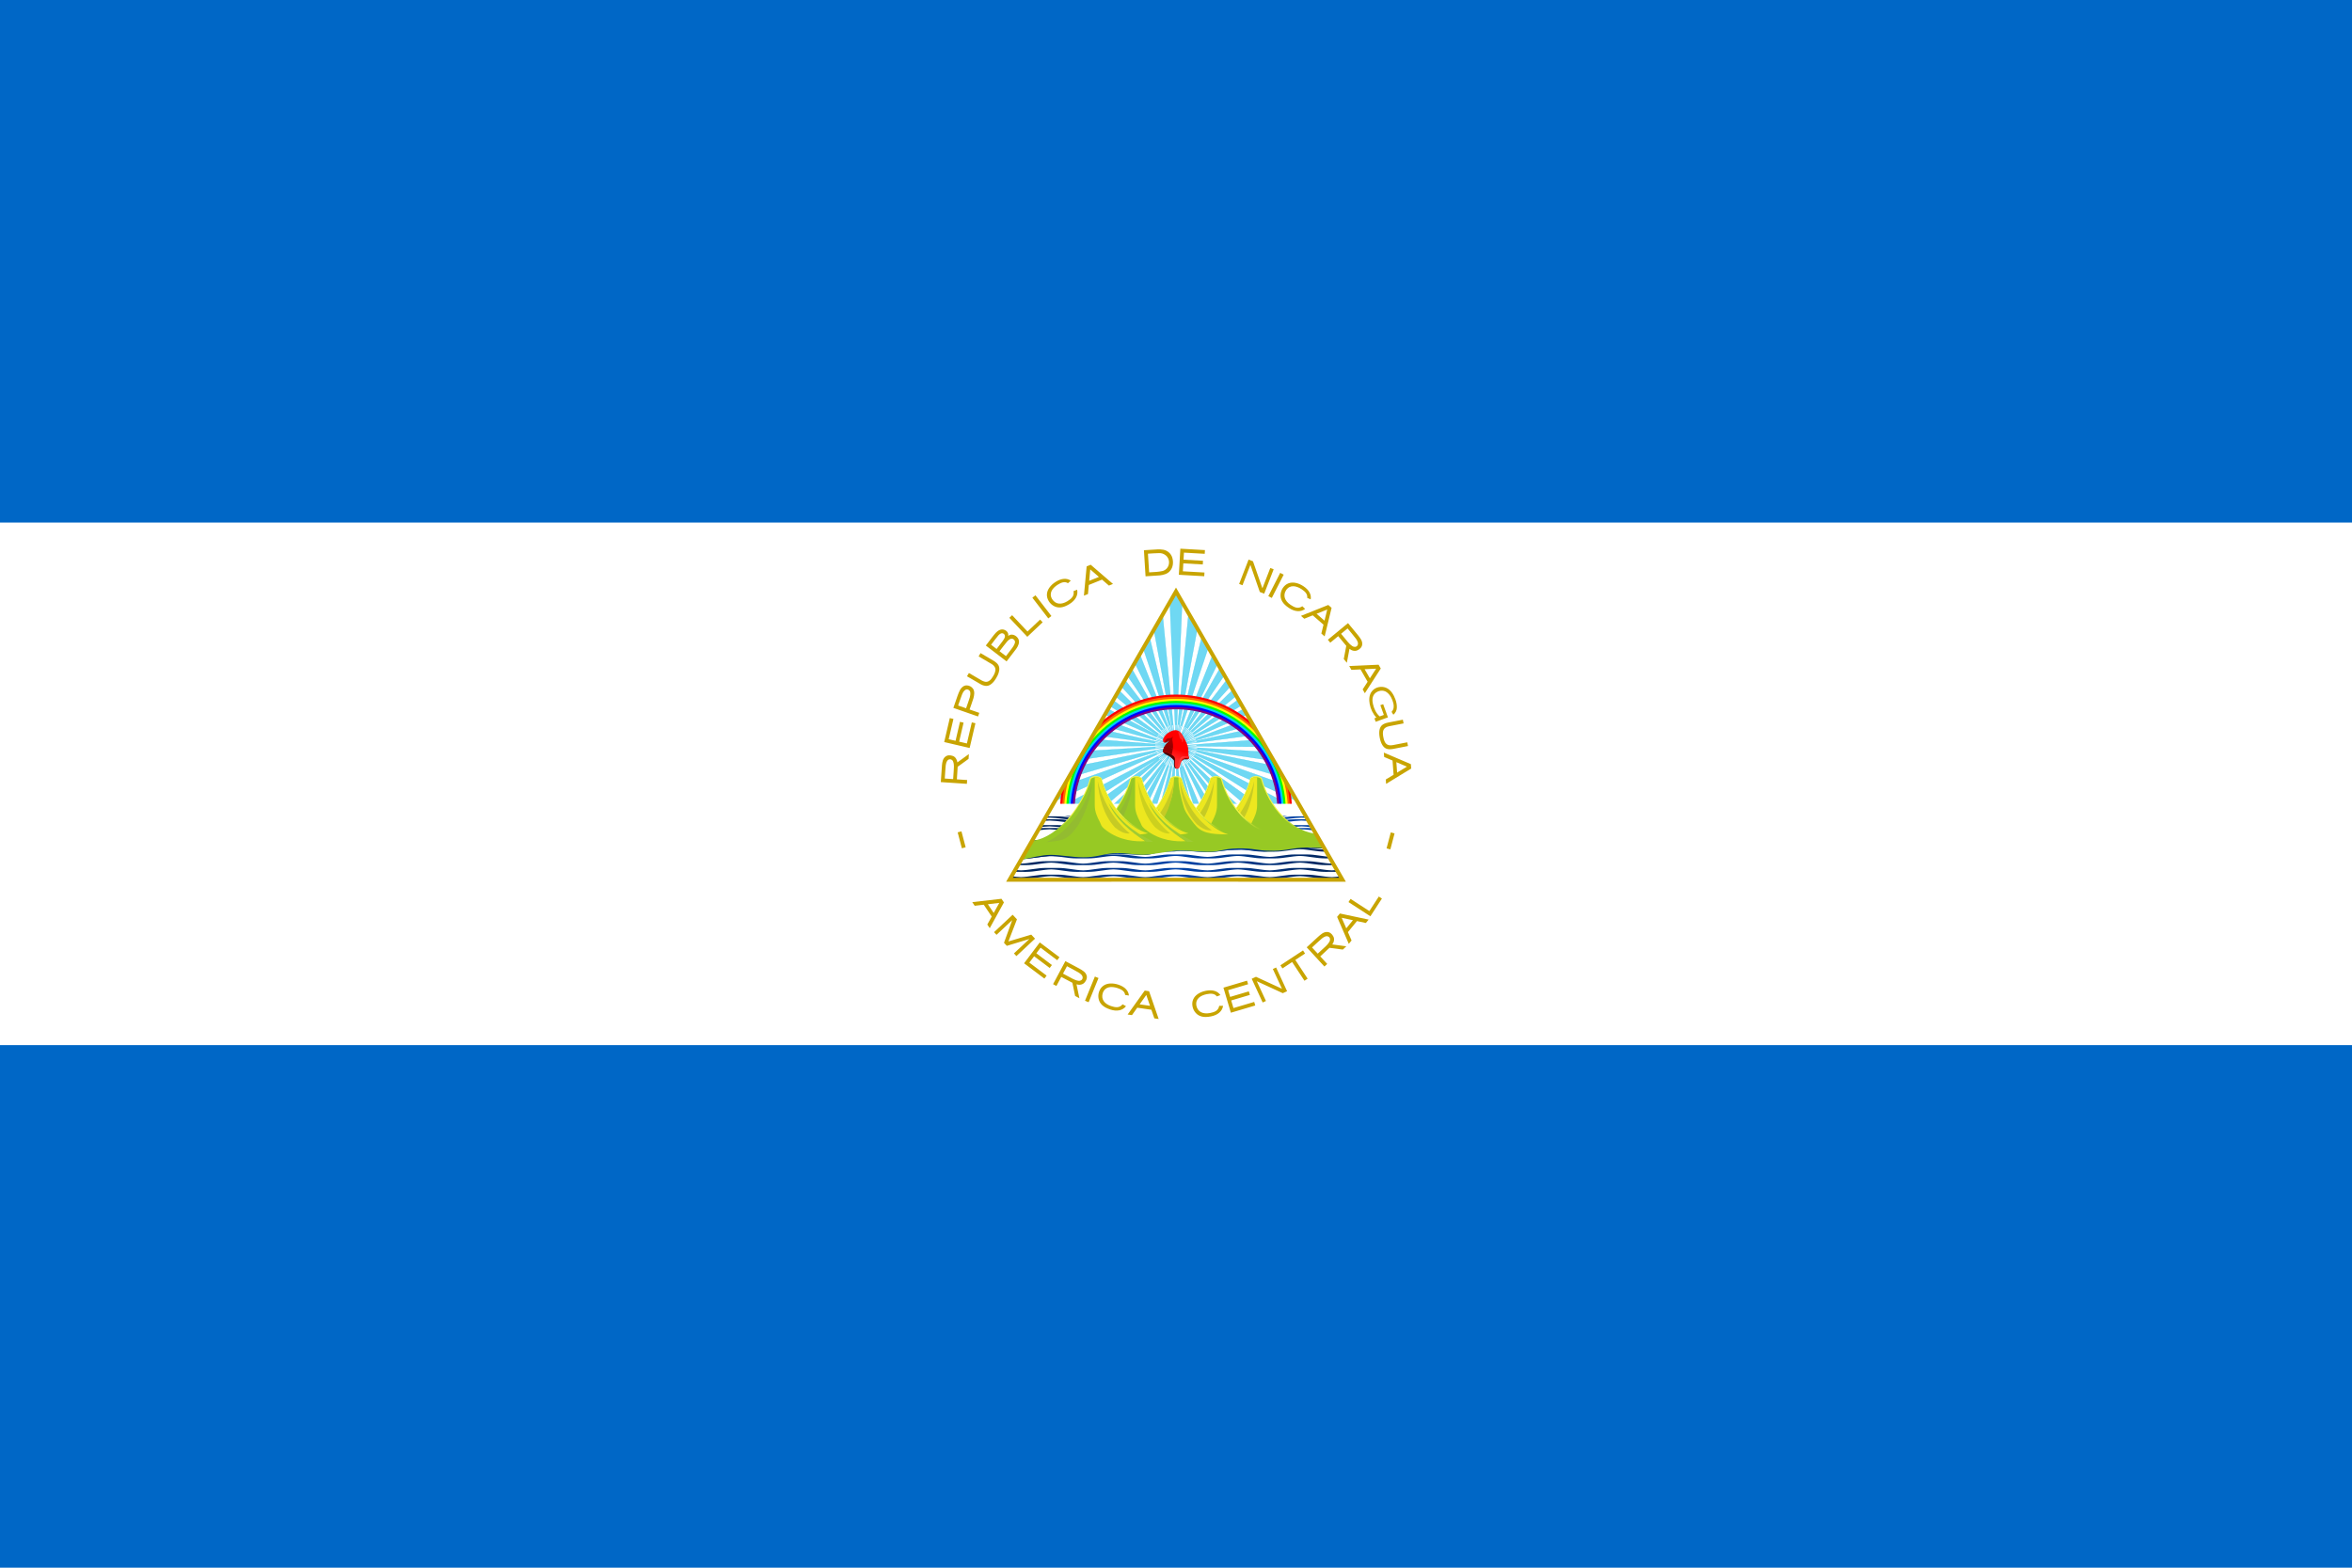 <?xml version="1.0" encoding="UTF-8"?>
<svg xmlns="http://www.w3.org/2000/svg" xmlns:xlink="http://www.w3.org/1999/xlink" width="900" height="600" version="1.1">
<defs>
<linearGradient id="j" x1="498.74" x2="500.63" y1="289.06" y2="283.42" gradientUnits="userSpaceOnUse">
<stop stop-color="#510000" offset="0"/>
<stop stop-color="#8a0000" offset=".3"/>
<stop stop-color="#a00" offset="1"/>
</linearGradient>
<linearGradient id="k" x1="501.44" x2="502.93" y1="291.37" y2="287.45" gradientUnits="userSpaceOnUse">
<stop stop-color="#ff2a2a" offset="0"/>
<stop stop-color="red" offset="1"/>
</linearGradient>
<linearGradient id="d">
<stop stop-color="#025" offset="0"/>
<stop stop-color="#04a" offset=".5"/>
<stop stop-color="#025" offset="1"/>
</linearGradient>
<linearGradient id="b" x1="444.51" x2="634.41" y1="317.49" y2="317.49" gradientUnits="userSpaceOnUse" xlink:href="#d"/>
<clipPath id="p">
<path d="m500 226.38-63.702 110.33h127.4z"/>
</clipPath>
<linearGradient id="e" x1="484.76" x2="484.76" y1="311.71" y2="317.65" gradientUnits="userSpaceOnUse">
<stop stop-color="#f5f549" offset="0"/>
<stop stop-color="#97c924" offset="1"/>
</linearGradient>
<linearGradient id="n" x1="98.901" x2="124.97" y1="1440.2" y2="1440.2" gradientTransform="scale(4.457 .224)" gradientUnits="userSpaceOnUse" xlink:href="#d"/>
<linearGradient id="o" x1="47.855" x2="61.745" y1="3054.2" y2="3054.2" gradientTransform="scale(9.124 .11)" gradientUnits="userSpaceOnUse" xlink:href="#d"/>
</defs>
<rect width="900" height="600" fill="#0067c6"/>
<rect y="200" width="900" height="200" fill="#fff"/>
<g transform="translate(-50)" fill="#c8a400">
<path d="m410 299.33c3.326.222 6.653.444 9.979.667.033-.486.064-.972.098-1.458-1.308-.087-2.616-.175-3.925-.262.099-1.603.233-3.205.304-4.809 1.388-1.004 2.778-2.007 4.162-3.017.041-.616.082-1.232.123-1.848-1.463 1.062-2.926 2.124-4.388 3.186-.148-1.038-.722-2.107-1.765-2.468-.913-.331-2.032-.388-2.823.264-1.003.738-1.184 2.059-1.314 3.208-.175 2.177-.297 4.36-.451 6.537zm1.519-1.362c.12-1.638.195-3.279.351-4.914.123-.808.271-1.742.979-2.257.64-.425 1.585-.109 1.846.614.522 1.247.29 2.622.223 3.93-.063.947-.127 1.894-.19 2.841-1.07-.071-2.142-.142-3.21-.214zm-.22-13.961c3.246.758 6.492 1.516 9.738 2.274.738-3.159 1.475-6.319 2.213-9.478-.461-.108-.922-.215-1.384-.323-.628 2.688-1.255 5.375-1.883 8.063-.988-.231-1.976-.461-2.964-.692.566-2.422 1.131-4.844 1.696-7.266-.459-.107-.918-.214-1.377-.321-.566 2.422-1.131 4.844-1.696 7.266-.874-.204-1.749-.408-2.623-.612.604-2.587 1.208-5.174 1.812-7.761-.464-.108-.927-.216-1.391-.325-.714 3.059-1.428 6.117-2.143 9.176zm3.508-13.077c3.148 1.095 6.297 2.19 9.445 3.285.16-.46.32-.92.48-1.379-1.238-.431-2.477-.861-3.715-1.292.485-1.429 1.016-2.842 1.462-4.284.32-1.177.567-2.553-.126-3.647-.562-.809-1.562-1.328-2.549-1.296-1.089.047-1.975.848-2.458 1.776-.714 1.342-1.114 2.818-1.635 4.24-.301.866-.603 1.733-.904 2.599zm1.825-.912c.506-1.417.962-2.853 1.51-4.255.34-.749.755-1.637 1.617-1.875.709-.162 1.452.382 1.513 1.109.173 1.336-.411 2.597-.821 3.837-.26.747-.52 1.494-.78 2.242-1.013-.352-2.026-.705-3.039-1.057zm3.392-11.184c1.781 1.033 3.546 2.093 5.338 3.107 1.01.543 2.291.854 3.347.245 1.441-.798 2.343-2.271 3.051-3.707.558-1.21.962-2.714.252-3.951-.765-1.235-2.156-1.803-3.344-2.54-1.152-.674-2.305-1.348-3.457-2.022-.245.418-.489.836-.734 1.255 1.694.998 3.4 1.975 5.087 2.986.806.491 1.474 1.381 1.336 2.369-.159 1.178-.832 2.212-1.503 3.164-.553.771-1.483 1.394-2.469 1.185-1.029-.197-1.865-.871-2.769-1.357-1.133-.663-2.266-1.325-3.399-1.988-.245.418-.489.836-.734 1.255zm7.203-11.771c2.647 2.026 5.295 4.051 7.942 6.077 1.232-1.609 2.46-3.223 3.701-4.824.712-1.022 1.368-2.351.885-3.604-.439-.997-1.466-1.77-2.567-1.821-.497-.068-1.146.308-1.415.474.283-1.066-.589-2.068-1.572-2.35-1.182-.42-2.381.338-3.162 1.178-.92 1.001-1.689 2.128-2.531 3.195-.427.558-.854 1.117-1.282 1.675zm2.014-.298c.929-1.191 1.809-2.422 2.783-3.576.453-.504 1.179-1.075 1.882-.705.64.278.798 1.085.492 1.666-.485 1.04-1.286 1.883-1.954 2.805-.364.475-.727.951-1.091 1.426-.704-.539-1.408-1.077-2.112-1.616zm3.236 2.476c.964-1.234 1.873-2.513 2.89-3.703.52-.544 1.172-1.229 1.997-1.072.704.162 1.217.927.973 1.636-.396 1.309-1.376 2.311-2.164 3.396-.414.541-.827 1.081-1.241 1.622-.818-.626-1.637-1.252-2.455-1.879zm3.754-12.785 6.867 7.269 5.883-5.558-.976-1.033-4.705 4.446-.121.114-.087-.092-5.805-6.144zm8.804-7.703 6.095 7.928 1.189-.914-6.095-7.928zm8.956-6.082c-.988.615-1.784 1.335-2.398 2.175-.611.837-.941 1.71-.989 2.622-.048.912.195 1.794.733 2.657.493.79 1.153 1.404 1.976 1.844.82.439 1.706.601 2.676.492.965-.108 2.055-.535 3.269-1.291 1.165-.726 1.991-1.562 2.5-2.525.488-.923.626-1.904.416-2.947l-1.383.542c.362 1.999-.927 2.959-2.37 3.875-2.259 1.374-4.46 1.274-5.808-.79-1.398-2.328.13-4.251 2.052-5.5 1.364-.851 2.708-1.433 3.987-.619l1.083-.964c-.746-.515-1.592-.753-2.556-.699-1.012.056-2.068.428-3.189 1.126zm11.817-5.897-1.047 11.206 1.557-.628.315-3.474.006-.003 5.058-2.039 2.636 2.284 1.557-.628-8.527-7.346-1.557.628zm1.368 1.149 3.325 2.878-3.723 1.501.399-4.379zm20.55-7.331c.208 3.327.416 6.654.624 9.98 1.804-.122 3.612-.206 5.414-.356 1.418-.162 2.939-.531 3.908-1.659 1.251-1.388 1.429-3.462.881-5.189-.46-1.521-1.827-2.671-3.376-2.963-1.524-.293-3.078-.062-4.614.008-.946.059-1.892.118-2.838.177zm1.539 1.327c1.437-.076 2.871-.216 4.31-.224.816-.024 1.629.215 2.288.701 1.001.684 1.588 1.915 1.457 3.125-.071 1.39-1.093 2.669-2.444 3.02-.773.2-1.576.256-2.367.344-.932.058-1.864.117-2.796.175-.149-2.38-.298-4.761-.447-7.141zm12.399-1.918c-.19 3.328-.38 6.656-.571 9.984 3.239.185 6.478.37 9.717.555.027-.473.054-.946.081-1.419-2.755-.157-5.511-.316-8.266-.472.057-1.013.116-2.026.173-3.039 2.483.141 4.966.284 7.449.425l.081-1.411c-2.483-.142-4.966-.284-7.449-.425.051-.896.102-1.793.153-2.689 2.652.151 5.304.303 7.956.454.027-.475.054-.95.082-1.426-3.136-.179-6.271-.359-9.407-.538zm26.11 4.166-3.616 9.323 1.286.499 3.016-7.776.16.427 3.448 9.919 1.684.653 3.616-9.323-1.289-.5-2.866 7.388-.146.378-.158-.422-3.454-9.913zm13.434 5.771-4.546 8.907-1.336-.682 4.546-8.907zm7.543 4.419c-.971-.641-1.958-1.065-2.978-1.272-1.016-.206-1.947-.142-2.796.195-.848.337-1.549.926-2.109 1.775-.513.777-.795 1.633-.852 2.565-.056.928.165 1.801.669 2.637.501.832 1.344 1.644 2.537 2.432 1.146.756 2.251 1.158 3.338 1.219 1.043.058 1.991-.226 2.852-.851l-1.07-1.031c-1.665 1.163-3.076.392-4.51-.537-2.191-1.48-3.019-3.521-1.706-5.608 1.532-2.242 3.917-1.656 5.854-.43 1.343.884 2.432 1.863 2.226 3.365l1.328.582c.157-.892.02-1.761-.431-2.614-.473-.896-1.252-1.701-2.354-2.428zm9.521 7.182-10.454 4.17 1.268 1.101 3.236-1.302.005.005 4.119 3.575-.833 3.387 1.268 1.101 2.658-10.936-1.268-1.101zm-.4 1.741-1.049 4.27-3.032-2.632 4.08-1.639zm7.953 5.207-7.716 6.363c.31.376.62.751.929 1.127 1.012-.834 2.023-1.668 3.035-2.503 1.029 1.234 2.029 2.491 3.079 3.707-.321 1.683-.643 3.366-.956 5.05.393.476.786.953 1.178 1.429.335-1.776.671-3.553 1.006-5.329.864.708 2.128 1.063 3.16.502.888-.42 1.67-1.228 1.716-2.257.108-1.379-.875-2.496-1.662-3.519-1.256-1.524-2.514-3.047-3.769-4.571zm-.17 2.034c1.08 1.334 2.214 2.627 3.246 3.999.476.707 1.069 1.701.523 2.528-.45.707-1.435.645-2.039.186-1.225-.824-2.033-2.087-2.989-3.184-.408-.494-.815-.988-1.223-1.483.827-.682 1.655-1.365 2.482-2.047zm11.868 13.881-11.243.515.838 1.455 3.484-.169.003.006 2.72 4.727-1.897 2.927.838 1.455 6.094-9.462-.838-1.455zm-.948 1.514-2.39 3.691-2.002-3.479 4.392-.212zm7.364 11.723c-.625-1.697-1.611-3.434-3.28-4.282-1.857-.933-4.328-.479-5.645 1.156-1.147 1.359-1.206 3.281-.899 4.952.362 1.918 1.241 3.744 2.563 5.185-.249.089-.498.179-.747.268.159.444.319.888.478 1.331 1.561-.561 3.123-1.122 4.684-1.684-.607-1.686-1.214-3.372-1.822-5.058-.361.13-.722.259-1.082.389.447 1.243.893 2.486 1.34 3.728-.529.19-1.058.38-1.587.57-1.4-1.203-2.181-2.98-2.586-4.748-.301-1.327-.313-2.917.694-3.961 1.155-1.201 3.201-1.574 4.587-.55 1.367 1 2.138 2.622 2.528 4.233.267 1.06.223 2.32-.581 3.147-.225.169.132.404.193.605.127.21.255.421.382.631.848-.668 1.36-1.714 1.344-2.797.028-1.064-.206-2.121-.564-3.118zm2.872 7.809-5.593 1.088c-1.038.202-1.816.531-2.335.968-.518.437-.849 1.052-1.009 1.871-.158.81-.135 1.803.097 3.011.002.009.004.018.005.028.237 1.207.589 2.136 1.039 2.828.455.699.993 1.146 1.637 1.356.645.211 1.489.224 2.527.022l5.593-1.088-.278-1.427-5.457 1.062c-2.45.477-3.275-.813-3.696-3.019-.002-.009-.003-.018-.005-.028-.437-2.203-.155-3.708 2.295-4.184l5.457-1.062-.278-1.427zm3.068 17.02-10.348-4.425.121 1.675 3.211 1.363.001.007.394 5.44-2.981 1.811.121 1.675 9.602-5.87-.121-1.675zm-1.512.951-3.757 2.285-.29-4.004 4.047 1.72z"/>
<rect transform="matrix(-.967 .255 .255 .967 0 0)" x="-322.94" y="414.2" width="1.5" height="6.3"/>
<rect transform="matrix(.967 .255 -.255 .967 0 0)" x="644.14" y="159.61" width="1.5" height="6.3"/>
<path d="m433.22 343.99-11.181 1.286.936 1.394 3.464-.408.004.006 3.039 4.529-1.692 3.051.936 1.394 5.43-9.858-.936-1.394zm-.842 1.576-2.131 3.847-2.237-3.334 4.367-.513zm5.122 4.533-7.127 6.665.952 1.018 6.006-5.617-3.151 8.67 1.091 1.167 8.611-2.614-5.898 5.515.952 1.018 7.127-6.665-1.446-1.546-8.751 2.614 3.276-8.469zm10.381 10.591c-2.005 2.663-4.01 5.326-6.016 7.988 2.592 1.952 5.183 3.903 7.775 5.855.285-.378.57-.757.855-1.135-2.205-1.66-4.409-3.321-6.614-4.981.61-.811 1.221-1.621 1.831-2.432 1.987 1.496 3.974 2.992 5.96 4.488.283-.376.567-.753.85-1.129-1.987-1.496-3.974-2.992-5.96-4.488.54-.717 1.08-1.434 1.62-2.152 2.122 1.598 4.244 3.196 6.366 4.794.286-.38.573-.761.859-1.141l-7.527-5.668zm9.784 7.161c-1.57 2.941-3.14 5.882-4.71 8.823.429.229.859.458 1.288.688.618-1.157 1.235-2.313 1.853-3.47 1.421.749 2.825 1.53 4.259 2.254.345 1.678.688 3.357 1.04 5.034.545.291 1.089.581 1.634.872-.367-1.77-.733-3.54-1.1-5.31 1.069.325 2.372.173 3.113-.74.629-.705 1.058-1.693.756-2.639-.351-1.303-1.634-1.986-2.717-2.617-1.803-.969-3.612-1.929-5.416-2.894zm.617 1.945c1.507.822 3.048 1.585 4.525 2.461.685.462 1.553 1.095 1.467 2.026-.076.818-.958 1.254-1.703 1.081-1.459-.242-2.69-1.112-3.99-1.761-.605-.323-1.209-.646-1.814-.968.505-.946 1.01-1.892 1.515-2.838zm10.678 3.961-3.779 9.259 1.389.567 3.779-9.259zm9.018 3.115c-1.105-.367-2.167-.52-3.206-.455-1.035.065-1.917.369-2.649.915-.732.546-1.256 1.297-1.576 2.261-.293.884-.344 1.784-.156 2.699.187.911.627 1.696 1.331 2.373.7.673 1.724 1.239 3.082 1.69 1.303.433 2.474.534 3.54.311 1.022-.214 1.864-.735 2.534-1.563l-1.301-.718c-1.306 1.556-2.868 1.177-4.495.652-2.5-.86-3.83-2.617-3.103-4.973.898-2.563 3.353-2.616 5.542-1.935 1.526.505 2.833 1.168 3.023 2.672l1.433.217c-.081-.902-.438-1.706-1.095-2.413-.689-.743-1.651-1.318-2.904-1.734zm10.054 2.251-6.54 9.159 1.662.24 2.019-2.845.007.001 5.398.781 1.13 3.3 1.662.24-3.676-10.637-1.662-.24zm.605 1.681 1.426 4.159-3.973-.575 2.547-3.584zm22.836-1.61c-1.143.221-2.144.607-3.018 1.172-.871.563-1.492 1.26-1.863 2.094-.371.834-.46 1.745-.268 2.743.177.914.573 1.724 1.184 2.43.609.703 1.377 1.172 2.322 1.418.94.245 2.11.237 3.514-.035 1.348-.26 2.419-.745 3.239-1.462.787-.687 1.266-1.553 1.445-2.603l-1.485.011c-.378 1.996-1.925 2.43-3.601 2.769-2.601.474-4.62-.408-5.14-2.818-.472-2.674 1.644-3.922 3.886-4.4 1.578-.306 3.042-.368 3.944.851l1.356-.512c-.512-.747-1.217-1.273-2.135-1.569-.964-.31-2.084-.341-3.381-.091zm6.678-1.183c.948 3.196 1.896 6.391 2.844 9.587 3.11-.923 6.221-1.846 9.331-2.768-.135-.454-.269-.908-.404-1.362-2.646.785-5.292 1.57-7.938 2.355-.289-.973-.577-1.946-.866-2.918 2.384-.708 4.769-1.415 7.153-2.122-.134-.452-.268-.903-.402-1.355-2.384.707-4.769 1.415-7.153 2.122-.255-.861-.511-1.722-.766-2.582 2.547-.756 5.093-1.511 7.64-2.267-.135-.456-.271-.913-.406-1.369-3.011.893-6.022 1.787-9.033 2.68zm10.818-3.4c1.399 3.025 2.799 6.051 4.198 9.076.417-.193.835-.386 1.252-.579-1.167-2.523-2.334-5.047-3.502-7.57 3.237 1.468 6.455 2.979 9.685 4.464.215.187.431.062.646-.053.42-.194.839-.388 1.259-.582-1.399-3.025-2.799-6.051-4.198-9.076-.418.194-.837.387-1.255.581 1.166 2.52 2.331 5.04 3.497 7.56-3.324-1.507-6.629-3.054-9.946-4.577-.545.252-1.091.505-1.636.757zm10.981-5.158.783 1.19 3.572-2.351.136-.089.068.103 4.647 7.06 1.214-.799-4.714-7.163.138-.091 3.589-2.362-.783-1.19zm10.062-6.89c2.259 2.452 4.518 4.903 6.777 7.355.358-.33.716-.66 1.074-.989-.889-.964-1.777-1.928-2.666-2.893 1.175-1.095 2.376-2.163 3.532-3.279 1.698.228 3.396.457 5.095.678.454-.418.908-.837 1.362-1.255-1.792-.237-3.584-.474-5.376-.711.659-.902.945-2.183.328-3.183-.468-.864-1.318-1.6-2.348-1.59-1.383-.032-2.444 1.011-3.422 1.853-1.453 1.337-2.905 2.678-4.357 4.014zm2.04.058c1.273-1.152 2.501-2.356 3.814-3.461.68-.514 1.64-1.161 2.495-.661.731.41.723 1.397.298 2.026-.756 1.269-1.975 2.147-3.018 3.163-.47.433-.94.866-1.41 1.299-.727-.789-1.454-1.577-2.18-2.366zm9.594-11.702 4.473 10.327 1.063-1.3-1.395-3.197.004-.005 3.453-4.221 3.41.734 1.063-1.3-11.009-2.337-1.063 1.3zm1.752.349 4.299.923-2.542 3.107-1.757-4.031zm2.603-6.014 8.39 5.441 4.403-6.79-1.192-.773-3.522 5.431-.09.139-.106-.069-7.092-4.599z"/>
</g>
<g transform="translate(-50)" clip-path="url(#p)">
<path d="m500 226.41-31.479 54.536-15.42 26.702h93.797l-14.714-25.484-32.184-55.753z" fill="#fff"/>
<g id="a">
<g id="c">
<path d="m500 226.41-2.357 4.082 2.357 54.977 2.357-54.977z" fill="#17c0eb" opacity=".62" stroke="#17c0eb" stroke-width=".129"/>
<path d="m500 277.48c-.044 0-.089.002-.134.003l.134 3.111.134-3.111c-.044-.001-.089-.003-.134-.003z" fill="#fff"/>
</g>
<use transform="matrix(.309 .951 -.951 .309 616.99 -278.28)" width="1000" height="600" xlink:href="#c"/>
<use transform="matrix(-.809 .588 -.588 -.809 1072.3 222.52)" width="1000" height="600" xlink:href="#c"/>
<use transform="matrix(-.809 -.588 .588 -.809 736.72 810.31)" width="1000" height="600" xlink:href="#c"/>
<use transform="matrix(.309 -.951 .951 .309 73.997 672.78)" width="1000" height="600" xlink:href="#c"/>
</g>
<use transform="matrix(.99 .139 -.139 .99 44.595 -66.809)" width="1000" height="600" xlink:href="#a"/>
<use transform="matrix(.961 .276 -.276 .961 98.054 -126.76)" width="1000" height="600" xlink:href="#a"/>
<use transform="matrix(.914 .407 -.407 .914 159.34 -178.69)" width="1000" height="600" xlink:href="#a"/>
<use transform="matrix(.848 .53 -.53 .848 227.25 -221.58)" width="1000" height="600" xlink:href="#a"/>
<use transform="matrix(.766 .643 -.643 .766 300.47 -254.61)" width="1000" height="600" xlink:href="#a"/>
<use transform="matrix(.669 .743 -.743 .669 377.58 -277.12)" width="1000" height="600" xlink:href="#a"/>
<use transform="matrix(.559 .829 -.829 .559 457.07 -288.68)" width="1000" height="600" xlink:href="#a"/>
<use transform="matrix(.438 .899 -.899 .438 537.39 -289.07)" width="1000" height="600" xlink:href="#a"/>
<path d="m500 265.84c-11.067 0-21.195 4.051-28.969 10.75l-14.656 25.406c-.501 2.67-.75 5.434-.75 8.25h5.031c0-21.726 17.617-39.344 39.344-39.344 21.726 0 39.344 17.617 39.344 39.344h5.031c0-2.813-.25-5.582-.75-8.25l-14.656-25.406c-7.773-6.697-17.904-10.75-28.969-10.75z" fill="red"/>
<path d="m500 266.66c-11.764 0-22.439 4.675-30.281 12.25l-12.031 20.844c-.834 3.366-1.281 6.876-1.281 10.5h4.25c0-21.726 17.617-39.344 39.344-39.344 21.726 0 39.344 17.617 39.344 39.344h4.25c0-3.625-.447-7.164-1.281-10.531l-12.031-20.812c-7.841-7.575-18.518-12.25-30.281-12.25z" fill="#f60"/>
<path d="m500 267.47c-12.702 0-24.101 5.522-31.938 14.312l-8.719 15.094c-1.384 4.208-2.125 8.704-2.125 13.375h3.438c0-21.726 17.617-39.344 39.344-39.344 21.726 0 39.344 17.617 39.344 39.344h3.438c0-4.673-.74-9.165-2.125-13.375l-8.719-15.095c-7.836-8.788-19.237-14.312-31.938-14.312z" fill="#ff0"/>
<path d="m500 268.25c-14.55 0-27.372 7.414-34.906 18.656l-2.812 4.875c-2.735 5.574-4.282 11.842-4.282 18.469h2.656c0-21.726 17.617-39.344 39.344-39.344 21.726 0 39.344 17.617 39.344 39.344h2.656c0-6.616-1.556-12.871-4.281-18.438l-2.844-4.937c-7.536-11.227-20.337-18.625-34.875-18.625z" fill="#0f0"/>
<path d="m500 269.06c-22.747 0-41.188 18.44-41.188 41.188h1.844c0-21.726 17.617-39.344 39.344-39.344 21.726 0 39.344 17.617 39.344 39.344h1.844c0-22.747-18.44-41.188-41.188-41.188z" fill="#0cf"/>
<path d="m500 269.84c-22.306 0-40.375 18.1-40.375 40.406h1.344c0-21.559 17.472-39.031 39.031-39.031s39.031 17.472 39.031 39.031h1.375c0-22.306-18.1-40.406-40.406-40.406z" fill="#00f"/>
<path d="m500 270.66c-21.864 0-39.589 17.725-39.589 39.589 0 .245.003.49.007.734h.801c-.005-.244-.007-.489-.007-.734 0-21.422 17.366-38.788 38.788-38.788s38.788 17.366 38.788 38.788c0 .245-.002.49-.007.734h.797c.004-.244.007-.489.007-.734 0-21.864-17.721-39.589-39.585-39.589z" fill="purple"/>
<path d="m500.4 288.13c-.644-.124-1.226-.484-1.775-.609-.756.724-.835 1.456-.731 2.079.263.14.311.353.878.86s.496.773.462 1.965c-.014.502.07 1.581.579 1.682.549.109.932-.346 1.09-1.161.153-.791.418-1.216.698-1.702.307-1.852-.193-2.508-1.201-3.115z" fill="#510000"/>
<path d="m497.17 283.52c-.595.015-1.528 1.012-1.943.475-.238-.309-.279-.902-.037-1.4.559-1.151 1.125-1.716 2.167-2.33 2.378-1.401 3.889-.951 5.074 1.063 1.098 1.773 2.152 3.73 2.246 5.372.029.501.282 1.408-.156 1.86-1.348 1.389-4.596-1.435-6.497-.988-.639.15-1.377.617-1.98.218-.469-.31-.077-.997.273-1.294.612-.52 1.501-2.365 1.38-3.164-.068-.447-.08.178-.526.19z" fill="red"/>
<path d="m496.93 282.55c-1.083.445-.966 1.076-1.509 1.59.154.058.765.311 1.363-.301.258-.214.548-.293.677-.362-.305.222-.523.555-.684.685-.405.329-1.035 1.082-1.341 1.846-.306.764-.43 1.673-.375 1.782.055.109.426.779 1.565 1.232 2.031.807 2.417 2.439 4.478 2.439 1.613 0 1.354-1.056 2.646-.832 1.119.194 1.714-.697.636-1.232-1.371-.469-4.092-.192-5.372.033-.413-4.084-.055-2.65-.152-4.405-.097-1.755-.623-1.861.072-3.281-.578.872-1.277.734-2.004.807z" fill="url(#j)"/>
<path d="m500.94 279.8c-.04.223-.077.516-.056.6.087.339.175.693.277.994.115.336.162.579.24.928.081.36.401.5.694.722.37.28.084 1.038.314 1.069.184.025.488-1.071.49-1.247 0-.236-.001-.427-.037-.647-.135-.295-.272-.585-.425-.872-.002-.004-.007-.006-.009-.009-.06-.112-.122-.222-.194-.328-.217-.318-.485-.612-.786-.863-.019-.015-.037-.032-.056-.047-.084-.065-.17-.13-.259-.188-.063-.041-.129-.076-.194-.113z" fill="#ff2a2a"/>
<path d="m501.25 287.4c-.718-.188-1.426-.543-2.037-.725-1.2-.358-2.48-1.134-3.365-.813-.317.14-.289.456-.39.909-.042.534-.596 1.319-.136 1.062.685-.383 2.491.733 3.095 1.106.287.177.892.524 1.081 1.022.189.498.092 1.756.041 2.296-.053.566.119 1.835.686 1.987.611.164 1.078-.322 1.316-1.23.231-.881.405-1.387.757-1.915s.756-.756 1.32-.862c.564-.107 1.382.462 1.382-.203 0-.437-.384-.855-.221-1.454.128-.472-.401-.378-.842-.572-1.036-.319-1.969-.419-2.688-.607z" fill="url(#k)"/>
<path d="m498.36 288.9c-.327-.178-2.315-1.478-3.043-1.071-.23.129-.317-.016-.321-.257-.004-.241.109-.594.184-.866.075-.272.196-.792.516-1.062.687-.579 2.269.575 3.108.887-.072.435-.47 2.355-.445 2.37z" fill="#910000"/>
<path d="m501.76 291.36c.916-1.603 1.508-1.397 2.613-1.374.368.008.476-.329.392-.667-.278.624-1.662-.069-2.415.263-1.573.693-1.28 3.77-2.026 4.07.776.651 1.124-1.746 1.436-2.292z" fill="#ff3a3a"/>
<g fill="url(#b)">
<path d="m453.1 307.64-9.955 17.237h113.71l-9.955-17.237h-93.797z" fill="#fff"/>
<g id="h">
<path id="g" d="m449.7 321.36c-1.658 0-3.197.167-4.71.353l-.487.847c2.433-.217 4.697-.649 7.14-.709 3.293.08 6.284.829 9.786.829 1.518.015 3.027-.03 4.526 0 3.499 0 6.489-.749 9.783-.829 3.296.08 6.304.829 9.804.829 1.518.005 3.178-.024 4.53 0 3.499 0 6.474-.749 9.765-.829 3.293.08 6.269.829 9.768.829 1.53.015 3.033-.03 4.544 0 3.499 0 6.49-.749 9.786-.829 3.296.08 6.281.829 9.783.829 1.516.015 3.031-.03 4.53 0 3.499 0 6.475-.749 9.765-.829 2.551.062 4.921.518 7.486.723l-.515-.893c-1.403-.168-2.835-.321-4.367-.321-1.529-.021-3.036.031-4.547 0-3.499 0-6.474.748-9.765.829-3.296-.08-6.284-.829-9.786-.829-1.513-.021-3.03.031-4.526 0-3.499 0-6.493.749-9.786.829-3.294-.08-6.283-.829-9.783-.829-1.522-.021-3.042.031-4.547 0-3.499 0-6.475.749-9.765.829-3.294-.08-6.269-.829-9.768-.829-1.523-.021-3.026.031-4.526 0-3.503 0-6.49.749-9.786.829-3.294-.081-6.283-.829-9.783-.829-1.52-.021-3.043.031-4.547 0z" fill="url(#b)"/>
<use y="-1.113" width="1000" height="600" fill="url(#b)" xlink:href="#g"/>
<use y="-2.23" width="1000" height="600" fill="url(#b)" xlink:href="#g"/>
</g>
<use y="-3.344" width="1000" height="600" fill="url(#b)" xlink:href="#h"/>
<use y="-6.691" width="1000" height="600" fill="url(#b)" xlink:href="#h"/>
<path d="m453.23 307.46-.123.215h93.79l-.123-.215h-93.543zm-.219.377-.127.219h94.235l-.127-.219h-93.981zm-.201.346-.205.356h94.792l-.205-.356h-94.383zm-.318.55-.25.434h95.519l-.25-.434h-95.018zm-.399.691-.25.434h96.316l-.25-.434h-95.815zm-.399.691-.247.43h97.106l-.247-.43h-96.612zm-.399.691-.25.43h97.911l-.25-.43h-97.41zm-.43.744-.303.529h98.877l-.303-.529h-98.27z" fill="url(#b)"/>
<path d="m457.36 312.29c3.45.662 3.782 0 3.782 0zm81.503 0s.332.662 3.782 0z" fill="url(#b)"/>
</g>
<g fill="#ccd11e">
<g id="l">
<path d="m530.63 297.04c-1.709 0-2.232.862-2.232.862-2.737 10.576-11.808 21.333-22.601 21.333h-8.08v10.768c0 .003.011 0 .017 0h61.498l-6.186-10.954c-9.708-1.449-17.64-11.373-20.167-21.147-3e-4 0-.54-.862-2.249-.862z" fill="url(#e)"/>
<path d="m530.63 297.46c-.784 0-1.26.181-1.538.355-.264.165-.315.276-.321.288 0 .007-.015.01-.018.017-1.4 5.322-4.352 10.668-8.334 14.706-4.012 4.07-9.07 6.829-14.605 6.829h-7.675v9.923h60.856l-5.68-10.058c-4.688-.612-8.973-3.163-12.458-6.694-3.986-4.038-6.932-9.383-8.334-14.706 0 0-.016-.017-.017-.017-.007-.012-.07-.104-.338-.271-.283-.176-.754-.372-1.538-.372z" fill="#97c924"/>
<path d="m530.63 297.46c.147 0 .28.021.406.034.024 3.017 0 8.109 0 10.801-.029 2.34-.83 4.223-2.012 6.441-.547 1.554-.986.962-2.349 2.857-1.832.654-3.187.909-5.138 1.217-2.518.398-8.122.75-10.887.135 3.641-1.067 6.961-3.269 9.771-6.12.746-.757 1.459-1.56 2.13-2.4 1.118-1.401 2.127-2.913 3.009-4.479.353-.626.686-1.249.997-1.893.467-.966.883-1.951 1.251-2.941.123-.331.244-.666.355-.997.222-.664.417-1.33.592-1.995.002-.006.015-.01.017-.017.006-.012.058-.122.321-.287.136-.085.332-.17.575-.237.005-.001.012.001.017 0 .252-.067.554-.118.946-.118z" fill="#ede71f"/>
<path d="m529.94 298.9c-.412 6.034-2.277 13.192-6.644 17.811-1.607 1.337-3.66 2.55-5.646 2.255 6.77-5.51 10.885-13.947 12.29-20.065z" fill="#c6cb24"/>
<path d="m524.49 309.28c-1.002 2.721-4.788 6.747-8.84 10.045-1.151.035-1.76.101-2.804.038 2.468-.225 8.222-5.083 11.644-10.083z" fill="#9ecb34"/>
</g>
<use x="-15.341" width="1000" height="600" xlink:href="#l"/>
<g fill="#c6cb24">
<path d="m502.22 297.91c2.735 10.576 11.79 21.333 22.583 21.333h8.088v10.768c0 .003-.014 0-.017 0h-65.795c-.006 0-.017.003-.017 0v-10.768h8.072c10.793 0 19.863-10.758 22.6-21.333 0 0 .534-.866 2.243-.866s2.243.866 2.243.866z" fill="url(#e)"/>
<path d="m499.98 297.46c.784 0 1.255.196 1.538.372.269.166.331.259.338.271l.017.017c1.402 5.323 4.348 10.668 8.334 14.706 4.016 4.07 9.087 6.829 14.623 6.829h7.641v9.922h-64.98v-9.922h7.675c5.536 0 10.593-2.76 14.605-6.829 3.982-4.038 6.934-9.384 8.334-14.706.003-.007.015-.01.017-.017.006-.012.058-.122.321-.288.279-.174.755-.355 1.538-.355z" fill="#97c924"/>
<path d="m499.26 297.53c-.086.016-.167.035-.242.055-.004.001-.013-.001-.018 0-.243.067-.436.151-.572.236-.264.165-.315.274-.321.286-.002.006-.016.011-.018.018-.175.665-.37 1.333-.593 1.997-.111.332-.234.664-.356.995-.368.99-.782 1.976-1.249 2.942-.312.644-.646 1.268-.998 1.894-.882 1.567-1.891 3.076-3.009 4.477-.671.841-1.384 1.645-2.131 2.402-2.81 2.85-6.128 5.05-9.768 6.117 2.765.615 4.032-.056 6.548-.454 1.952-.308 4.211-.563 6.043-1.217 1.364-1.894.899-1.3 1.446-2.854 1.181-2.218 2.905-4.222 3.334-6.682 1.619-3.022 1.903-8.614 1.903-10.213z" fill="#ede71f"/>
<path d="m499.28 298.9c-.412 6.034-2.277 13.192-6.644 17.811-1.607 1.337-3.66 2.55-5.646 2.255 6.77-5.51 10.885-13.947 12.29-20.065z"/>
<path d="m493.83 309.28c-1.002 2.721-4.788 6.747-8.84 10.045-1.15.035-1.76.101-2.804.037 2.468-.225 8.222-5.083 11.644-10.083z" fill="#9ecb34"/>
<path d="m500.95 297.58c.004.001.013-.001.018 0 .243.067.436.151.572.236.264.165.315.274.321.286.002.006.016.011.018.018.175.665.37 1.333.593 1.997.111.332.234.664.356.995.368.99.782 1.976 1.249 2.942.312.644.646 1.268.998 1.894.882 1.567 1.891 3.076 3.009 4.477.671.841 1.384 1.645 2.131 2.402 2.81 2.85 6.128 5.445 9.768 6.512-7.245.027-10.389-.63-13.022-4.017-2.633-3.387-3.606-4.868-4.141-6.936-.535-2.068-2.025-6.57-1.87-10.806z" fill="#ede71f"/>
<path d="m501.48 298.9c.412 6.034 2.221 12.006 6.587 16.625 1.607 1.337 3.66 2.55 5.646 2.255-7.335-5.002-10.829-12.762-12.233-18.88z"/>
</g>
<g id="m">
<path d="m484.75 297.04c-1.709 0-2.248.862-2.248.862-2.522 9.746-11.825 22.318-21.496 23.811l-4.79 8.29h49.014v-11.349c-8.825-2.371-15.889-11.629-18.248-20.752-0 0-.523-.862-2.232-.862z" fill="url(#e)"/>
<path d="m484.75 297.46c-.784 0-1.255.196-1.538.372-.269.166-.331.259-.338.271-0 0-.017.017-.017.017-1.402 5.323-4.678 10.704-8.08 14.989-3.402 4.284-9.72 8.618-14.042 9.076l-4.283 7.394h48.06v-10.694c-3.554-1.091-6.799-3.266-9.552-6.059-3.982-4.038-6.934-9.384-8.334-14.706-.002-.007-.015-.01-.017-.017-.006-.012-.058-.122-.321-.288-.279-.174-.755-.355-1.539-.355z" fill="#97c924"/>
<path d="m483.44 298.9c-.617 9.043-5.653 20.454-11.34 22.419-1.854.642-5.098.864-6.227 1.009 9.949-4.731 15.828-15.854 17.568-23.428z" fill="#93bc30"/>
<path d="m484.75 297.46c-.147 0-.28.021-.406.034-.023 3.017 0 8.109 0 10.801.029 2.34.831 4.223 2.012 6.441.069.194.136.354.203.49.41 1.086.714 1.463 2.282 2.654 4.987 3.787 11.17 4.353 14.808 4.04-1.14-.898-2.358-1.715-3.432-2.468 1.712-.055 3.351-.249 4.514-.507-3.64-1.067-6.961-3.269-9.77-6.12-.49-.497-.945-1.022-1.403-1.555-.208-.292-.501-.697-.592-.811-1.118-1.401-2.263-2.947-3.144-4.513-.353-.626-.686-1.249-.997-1.893-.467-.966-.883-1.951-1.251-2.941-.123-.331-.244-.666-.355-.997-.222-.664-.417-1.33-.592-1.995-.002-.006-.015-.01-.017-.017-.006-.012-.057-.122-.321-.287-.136-.085-.332-.17-.575-.237-.005-.001-.012.001-.017 0-.252-.067-.554-.118-.946-.118z" fill="#ede71f"/>
<path d="m485.45 298.9c.412 6.034 2.277 13.192 6.644 17.811 1.607 1.337 3.66 2.55 5.646 2.255-6.77-5.51-10.885-13.947-12.29-20.065z"/>
<path d="m489.61 307.25c2.369 5.837 8.37 11.289 14.543 14.954 1.15.035 1.491.003 2.536-.06-4.418-2.371-11.538-5.754-17.08-14.894z" fill="#9ecb34"/>
</g>
<use x="-15.43" width="1000" height="600" fill="#c6cb24" xlink:href="#m"/>
</g>
<path d="m556.5 324.69c-.574.203-4.421-.189-6.433-.044l-1.279.336c-1.123-.008-2.238.025-3.33 0-3.602 0-6.649.948-10.075.949-3.433 0-6.47-.949-10.075-.949-1.119-.008-2.234.025-3.33 0-3.602 0-6.646.949-10.075.949-3.429 0-6.473-.949-10.075-.949-1.131-.007-2.242.024-3.348 0-3.602 0-6.632.949-10.058.949-3.429 0-6.456-.949-10.058-.949-.267 0-.516.009-.776.018-.178-.004-.377-.018-.557-.018-.12 0-.222-.003-.339 0-.117-.003-.237 0-.356 0-.181 0-.344.014-.522.018-.26-.008-.512-.018-.78-.018-3.605 0-6.642.949-10.075.949-3.429 0-6.474-.949-10.075-.949-.262 0-.522.01-.776.018-.181-.004-.339-.018-.522-.018-.124 0-.252-.003-.374 0-.117-.003-.237 0-.356 0-.181 0-.362.014-.54.018-.259-.008-.508-.018-.776-.018-2.879 0-6.218.607-8.936.85l-6.272 10.858 62.971-.007 64.375.007z" fill="#fff"/>
<path d="m547.99 323.11c-.199 0-.398 0-.596.007-3.24.095-5.564 1.115-11.201 1.115-5.637 0-6.218-1.019-12.584-.878-5.947.131-8.442 1.261-11.67 1.217-3.228-.044-8.473-.698-12.51-.275-4.037.422-8.828 1.284-11.973 1.291-3.908-.017-7.82-.731-11.906-.325-4.087.406-5.997 1.5-11.063 1.485-4.355-.013-9.083-.698-12.746-.695-3.435.003-7.267.957-10.086 1.443l-.843 1.464c2.247-.261 8.552-1.218 10.802-1.277 2.344-.061 10.717.483 15.335.325 4.618-.158 5.159-1.171 10.619-1.171 3.801 0 6.666.399 10.566.399 2.434 0 4.643-1.242 8.343-1.242.936-.027 1.865-.061 2.794-.091 3.119-.515 8.383.045 12.047.233 3.315.173 5.457-.616 8.915-.73 1.496-.068 2.997-.066 4.473-.148 3.461-.115 6.422.641 9.68.624 3.25-.2 6.404-.922 9.86-1.037 1.511-.072 2.998-.072 4.491-.148 2.286-.076 5.836.078 8.273.501l-.84-1.45c-2.38-.076-5.312-.635-8.181-.635z" fill="url(#n)"/>
<g id="f">
<path id="i" d="m450.31 334.75c-3.457 0-6.402.853-9.652.945-1.211-.034-2.366-.184-3.535-.346l-.49.85c.486.032.975.064 1.489.064 1.501.018 2.99-.036 4.473 0 3.457 0 6.382-.853 9.634-.945 3.254.092 6.205.945 9.666.945 1.501.018 2.992-.036 4.473 0 3.457 0 6.412-.853 9.666-.945 3.256.092 6.23.945 9.687.945 1.495.018 2.993-.036 4.47 0 3.457 0 6.401-.853 9.652-.945 3.253.092 6.191.945 9.649.945 1.513.018 2.999-.036 4.491 0 3.457 0 6.41-.853 9.666-.945 3.258.092 6.21.945 9.67.945 1.495.018 2.992-.036 4.47 0 3.457 0 6.401-.853 9.652-.945 3.253.092 6.209.945 9.666.945 1.499.018 2.995-.036 4.473 0 .606 0 1.196-.034 1.778-.078l-.462-.797c-1.064.144-2.134.276-3.235.307-3.254-.092-6.195-.945-9.652-.945-1.511-.02-2.998.029-4.491 0-3.457 0-6.397.853-9.649.945-3.257-.092-6.206-.945-9.666-.945-1.496-.02-2.993.03-4.473 0-3.457 0-6.412.853-9.666.945-3.254-.092-6.209-.945-9.666-.945-1.503-.02-3.003.029-4.491 0-3.457 0-6.399.853-9.649.945-3.254-.092-6.195-.945-9.652-.945-1.506-.02-2.99.03-4.473 0-3.46 0-6.409.854-9.666.945-3.254-.092-6.209-.945-9.666-.945-1.502-.02-3.006.03-4.491 0z" fill="url(#o)"/>
<use y="-1.289" width="1000" height="600" xlink:href="#i"/>
<use y="-2.575" width="1000" height="600" xlink:href="#i"/>
</g>
<use y="-3.867" width="1000" height="600" xlink:href="#f"/>
<use y="-7.729" width="1000" height="600" xlink:href="#f"/>
<path d="m443.85 324.7-2.427 4.191c2.839-.471 7.102-1.703 10.634-1.706 3.663-.003 8.082.903 12.437.915 5.066.015 6.976-1.079 11.063-1.485 4.087-.406 7.998.528 11.906.545 3.145-.007 7.936-1.089 11.973-1.512 4.037-.422 7.737.293 12.603.369 4.866.075 5.63-1.18 11.576-1.311 6.365-.14 6.947.878 12.584.878 4.242.228 7.883-.854 11.666-1.122 3.784-.268 5.538.043 8.304.109l-1.838-3.253c-.031 0-.061.003-.092.004l-101.25 2.226z" fill="#97c924"/>
<path d="m550.07 324.65s2.71.148 3.848.276c1.137.127 2.954.254 2.954.254l-.369-.485c-.574.203-4.421-.189-6.433-.044z" fill="#fff"/>
</g>
<path d="m450 224.87-32.142 55.686-32.858 56.899 64.298-.007 65.702.007-32.153-55.683-32.847-56.902zm0 3.002 31.549 54.652 30.851 53.428-63.102-.004-61.701.004 31.56-54.645z" fill="#c8a400"/>
</svg>
